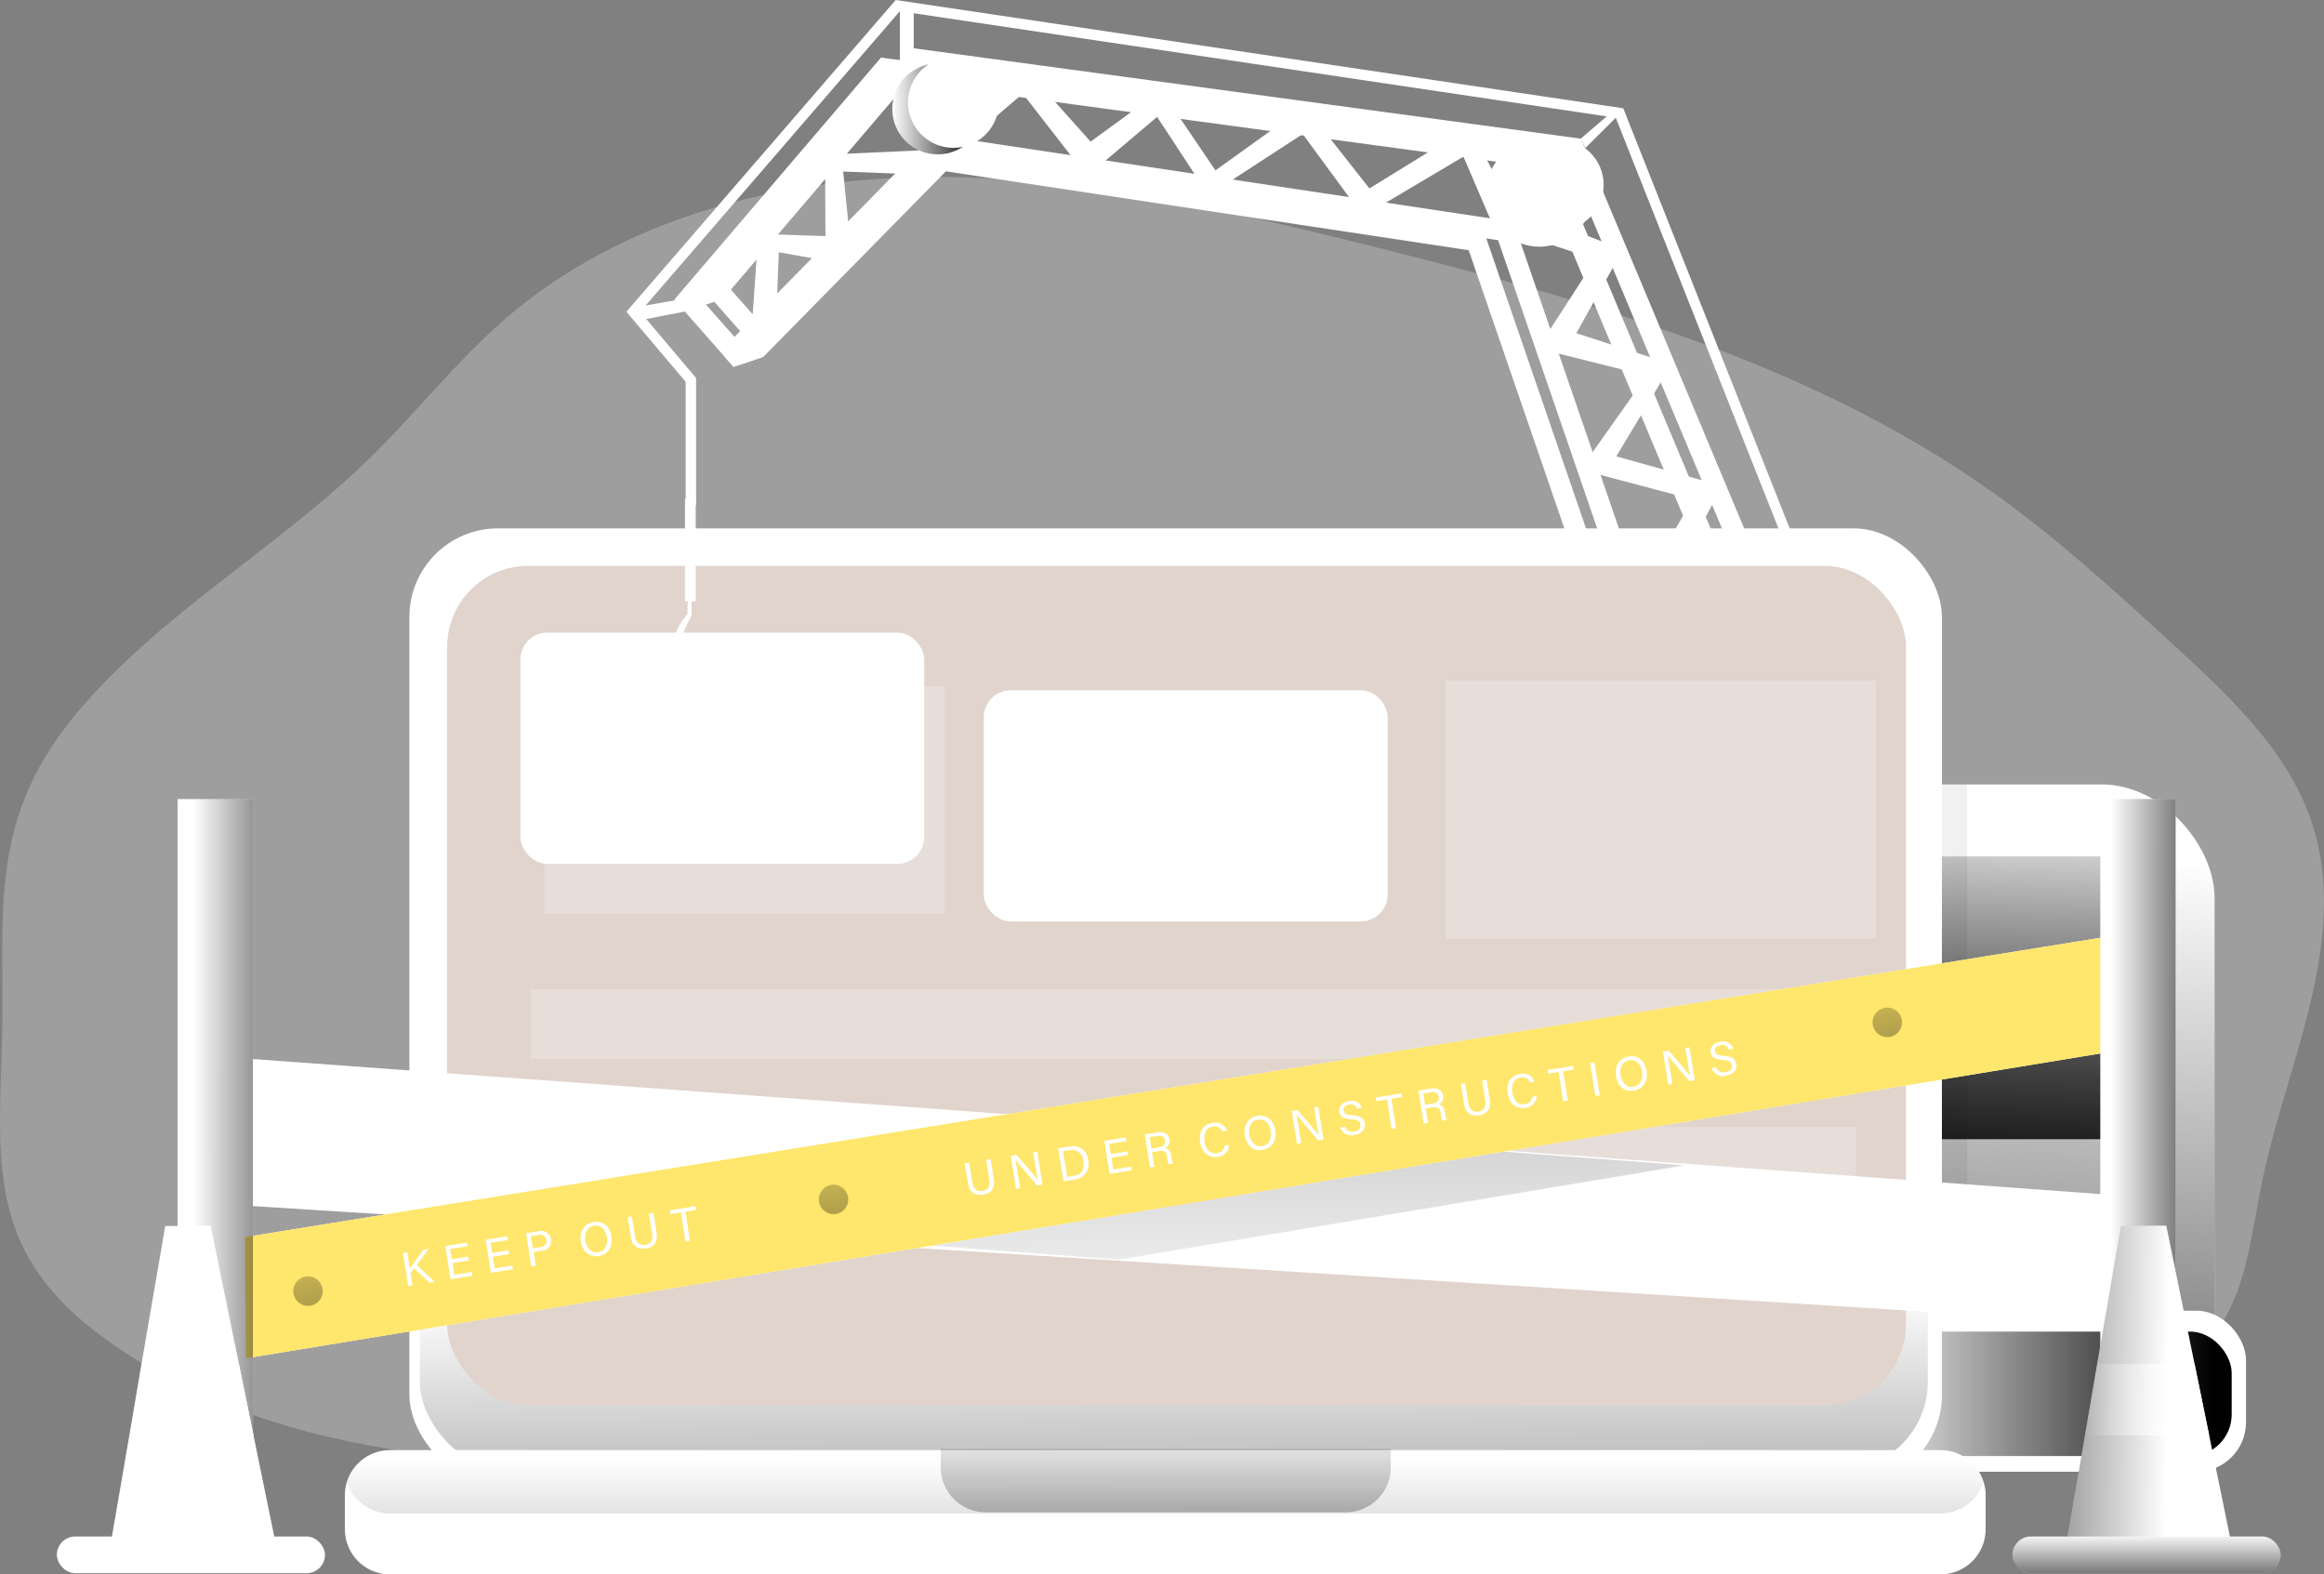 <svg xmlns="http://www.w3.org/2000/svg" xmlns:xlink="http://www.w3.org/1999/xlink" width="506.07" height="342.8"><rect width="100%" height="100%" fill="#808080" stroke="none"/><defs><linearGradient id="a" x1=".514" y1=".096" x2=".458" y2="1.728" gradientUnits="objectBoundingBox"><stop offset="0" stop-color="#010101" stop-opacity="0"/><stop offset=".95" stop-color="#010101"/></linearGradient><linearGradient id="c" x1="-.956" y1=".512" x2="9.115" y2=".428" xlink:href="#a"/><linearGradient id="d" x1="0" y1=".5" x2="1" y2=".5" xlink:href="#a"/><linearGradient id="e" x1=".522" y1="-.314" x2=".477" y2="1.339" xlink:href="#a"/><linearGradient id="f" x1=".505" y1=".816" x2=".517" y2="1.567" xlink:href="#a"/><linearGradient id="g" x1=".5" y1=".14" x2=".507" y2="8.369" xlink:href="#a"/><linearGradient id="h" x1=".484" y1="-.885" x2=".598" y2="6.768" xlink:href="#a"/><linearGradient id="b" x1=".501" y1=".368" x2=".51" y2="-1.156" gradientUnits="objectBoundingBox"><stop offset="0" stop-color="#fff" stop-opacity="0"/><stop offset=".95" stop-color="#fff"/></linearGradient><linearGradient id="i" x1=".552" y1="1.783" x2=".122" y2="-8.388" xlink:href="#a"/><linearGradient id="j" x1=".21" y1=".499" x2="2.244" y2=".504" xlink:href="#a"/><linearGradient id="k" x1=".14" y1=".499" x2="1.948" y2=".506" xlink:href="#a"/><linearGradient id="l" x1=".617" y1=".509" x2="-1.127" y2=".459" xlink:href="#a"/><linearGradient id="m" x1=".5" y1="-.088" x2=".5" y2="2.086" xlink:href="#a"/><linearGradient id="n" x1="0" y1=".5" x2="1" y2=".5" xlink:href="#b"/><linearGradient id="o" x1="0" y1=".5" x2="1" y2=".5" xlink:href="#b"/><linearGradient id="p" x1="-.081" y1="-2.752" x2="2.184" y2="9.902" xlink:href="#a"/><linearGradient id="q" x1="-.083" y1="-2.752" x2="2.182" y2="9.902" xlink:href="#a"/><linearGradient id="r" x1="-.083" y1="-2.754" x2="2.182" y2="9.9" xlink:href="#a"/></defs><g data-name="Web Development" transform="translate(.008)"><path data-name="Path 5726" d="M16.09 156.01c18.08-22 43.87-36.24 64.28-56.13 10.28-10 19.16-21.43 30-30.77 24.91-21.38 58.68-30.24 91.5-30.57s65.18 7.15 97 15.11c47.27 11.82 95.36 25.31 135.07 53.56 14.2 10.1 27.07 21.92 39.9 33.7 12.08 11.1 24.64 22.93 29.68 38.54 8.2 25.38-5.59 52-11 78.08-2.08 10.08-3 20.69-8.09 29.64-12 21.05-40.48 24.14-64.68 24.78l-255.45 6.73c-49.1 1.3-102.23 1.41-141.92-27.54-24.35-17.84-22.88-36.39-22-62.6.94-27.86-3.9-48.66 15.71-72.53z" fill="#fff" opacity=".24" style="isolation:isolate"/><rect data-name="Rectangle 1852" width="107.75" height="146.23" rx="24.67" transform="translate(374.48 170.79)" fill="#fff"/><rect data-name="Rectangle 1853" width="107.75" height="146.23" rx="24.67" transform="translate(374.48 170.79)" fill="url(#a)"/><path data-name="Rectangle 1854" transform="translate(410.4 170.79)" opacity=".28" fill="url(#c)" d="M0 0h17.96v112.02H0z"/><rect data-name="Rectangle 1855" width="92.36" height="35.06" rx="10.77" transform="translate(396.72 285.38)" fill="#fff"/><rect data-name="Rectangle 1856" width="84.11" height="27.1" rx="9.04" transform="translate(401.85 289.93)" fill="url(#d)"/><path data-name="Rectangle 1857" transform="translate(408.69 186.47)" fill="url(#e)" d="M0 0h57.01v61.57H0z"/><path data-name="Path 5727" d="M383.28 140.79l-34.59-2.36-28.88-83.95-117.59-17.74-42.47 43.15-12.92-14.65 45-52.7L337.79 32.3zm-31.34-6.6l24.44 1.66-41.71-99.45-141.06-19.1-40.88 47.9 7.2 8.15 40.7-41.36 122.52 18.48z" fill="#fff"/><path data-name="Path 5728" d="M387.25 182.49l-34.59-2.36-28.88-83.95-117.59-17.74-42.47 43.15-12.92-14.65 45-52.7L341.76 74zm-31.34-6.6l24.44 1.66-41.71-99.45L197.58 59l-40.88 47.9 7.2 8.15 40.7-41.36 122.52 18.48z" transform="translate(-3.97 -41.7)" fill="url(#d)"/><path data-name="Path 5729" d="M389.39 120.41l-37.55-94.77-155.9-23.2-56.55 65.46 12.18 14.4v27.78h-2.27V83.13l-12.91-15.25L195.04 0l158.43 23.58 38.03 95.99z" fill="#fff"/><path data-name="Path 5730" d="M389.69 138.66l-34.59-2.36-28.88-84-117.59-17.7-42.46 43.15-12.93-14.64 45-52.7 146 19.78zm-31.33-6.61l24.43 1.67-41.7-99.42-141.06-19.15-40.88 47.91 7.2 8.16 40.68-41.36L329.56 48.3z" fill="#fff"/><path data-name="Path 5731" d="M359 135.5l-4.53-2.65 14.13-24.12-24.48-6.49 14.46-20.45-23.72-5.93 12.55-19.42-22.29-7.31-6.45-15.03-21.86 12.98-13.14-17.9-20.5 13.34-11.21-17.07-15.27 12.93-13.99-17.99-20.69 17.68-18.41-.72 2.05 20.45-16.06-2.88-.67 16.99-5.25-.21 1.45-20.77 14.62.48-.09-17.73 20.51-.93 22.75-18.23 14.56 16.32 15.37-11.19 11.82 17.45 19.46-13.96 14.07 17.89 21.85-13.47L329 44.89l24.39 9.46-10.14 18.2 20.76 6.74-12.06 20.08 23.1 6.43z" fill="#fff"/><rect data-name="Rectangle 1858" width="333.72" height="207.98" rx="19.29" transform="translate(89.14 115.04)" fill="#fff"/><rect data-name="Rectangle 1859" width="328.37" height="207.22" rx="19.1" transform="translate(91.42 112.76)" fill="url(#f)"/><rect data-name="Rectangle 1860" width="317.67" height="182.75" rx="17.64" transform="translate(97.36 123.21)" fill="#e0d4cd"/><path data-name="Rectangle 1861" fill="#fff" opacity=".24" style="isolation:isolate" d="M118.54 149.38h87.18v49.59h-87.18z"/><path data-name="Path 5732" d="M432.38 325.58v7.35a9.85 9.85 0 01-9.87 9.87H84.96a9.85 9.85 0 01-9.87-9.87v-7.35a9.67 9.67 0 01.45-2.95 9.83 9.83 0 019.42-6.89h337.55a9.81 9.81 0 019.41 6.89 9.38 9.38 0 01.46 2.95z" fill="#fff"/><path data-name="Path 5733" d="M435.89 364.3a9.85 9.85 0 01-9.41 6.93H88.93a9.86 9.86 0 01-9.42-6.93 9.83 9.83 0 019.42-6.89h337.55a9.81 9.81 0 019.41 6.89z" transform="translate(-3.97 -41.7)" fill="url(#g)"/><path data-name="Path 5734" d="M204.85 315.47h98v4a9.8 9.8 0 01-9.8 9.8h-78.4a9.8 9.8 0 01-9.8-9.8v-4z" fill="url(#h)"/><path data-name="Rectangle 1862" fill="#fff" d="M38.67 173.98h16.4v165.27h-16.4z"/><rect data-name="Rectangle 1863" width="87.18" height="49.59" rx="5.48" transform="translate(113.69 138.12)" fill="#fff" stroke="#fff" stroke-miterlimit="10" stroke-width=".76"/><rect data-name="Rectangle 1864" width="87.18" height="49.59" rx="5.48" transform="translate(214.6 150.66)" fill="#fff" stroke="#fff" stroke-miterlimit="10" stroke-width=".76"/><path data-name="Rectangle 1865" fill="#fff" opacity=".24" style="isolation:isolate" d="M314.77 148.19h93.71v56.21h-93.71z"/><path data-name="Rectangle 1866" fill="#fff" opacity=".24" style="isolation:isolate" d="M115.62 215.37h288.55v15.17H115.62z"/><path data-name="Rectangle 1867" fill="#fff" opacity=".24" style="isolation:isolate" d="M115.62 245.36h288.55v15.17H115.62z"/><path data-name="Path 5735" d="M54.72 230.57l408.38 29.84v27.95l-408.78-25.8z" fill="#fff"/><path data-name="Path 5736" d="M54.72 230.57l408.38 29.84v27.95l-408.78-25.8z" fill="url(#b)"/><path data-name="Path 5737" d="M78.49 244.66l1 .07-.33 3.57c.59-.52 2.58-2.21 3.81-3.3l1.2.1-3.36 2.82 3 4.46-1.17-.1-2.51-3.79-1 .77-.21 2.74-.95-.08z" fill="#fff"/><path data-name="Path 5738" d="M92.03 249.6l-3.58-.3-.2 2.57 4 .31-.19.81-4.78-.36.56-7.27 4.73.36-.06.83-3.79-.3-.18 2.23 3.62.28z" fill="#fff"/><path data-name="Path 5739" d="M100.95 250.3l-3.62-.28-.2 2.57 4 .31-.19.81-4.81-.41.56-7.27 4.73.37-.06.82-3.79-.29-.17 2.22 3.61.28z" fill="#fff"/><path data-name="Path 5740" d="M105.57 246.75l2.76.22a2.1 2.1 0 012.21 2.3 2.14 2.14 0 01-2.6 2l-1.73-.13-.23 3-1-.07zm.71 3.54l1.68.13c1 .08 1.53-.36 1.59-1.21a1.311 1.311 0 00-1.36-1.44l-1.71-.13z" fill="#fff"/><path data-name="Path 5741" d="M123.48 251.75c-.15 2-1.41 3.69-3.7 3.52-2.14-.17-3.2-1.91-3-4s1.5-3.65 3.71-3.47c2 .15 3.16 1.79 2.99 3.95zm-5.72-.43c-.12 1.56.56 3 2.13 3.12s2.47-1.2 2.59-2.75-.54-2.95-2.14-3.07-2.46 1.15-2.58 2.68z" fill="#fff"/><path data-name="Path 5742" d="M128.83 248.55l-.34 4.37c-.13 1.72.78 2.26 1.7 2.33 1.09.09 1.9-.36 2-2l.34-4.37 1 .07-.33 4.33c-.19 2.36-1.54 2.93-3.09 2.81s-2.77-.95-2.6-3.18l.34-4.39z" fill="#fff"/><path data-name="Path 5743" d="M139.43 250.2l-2.34-.19.06-.82 5.66.44-.06.82-2.35-.18-.5 6.44-1-.07z" fill="#fff"/><path data-name="Path 5744" d="M279.59 260.21l-.34 4.37c-.13 1.71.77 2.25 1.7 2.33 1.09.08 1.9-.36 2-2l.34-4.37 1 .07-.34 4.32c-.18 2.36-1.54 2.94-3.08 2.82a2.617 2.617 0 01-2.6-3.18l.34-4.4z" fill="#fff"/><path data-name="Path 5745" d="M288.22 268.18l.56-7.26 1.28.1c.91 1.78 2.9 5.57 3.24 6.38 0-.93.09-2.08.18-3.26l.22-2.84.91.07-.56 7.27-1.2-.1c-.84-1.65-2.9-5.72-3.29-6.56 0 .83-.1 2.06-.21 3.38l-.22 2.94z" fill="#fff"/><path data-name="Path 5746" d="M299.2 261.72l2.59.2a3.31 3.31 0 013.15 3.83 3.42 3.42 0 01-3.74 3.44l-2.56-.2zm.46 6.53l1.53.12c1.71.13 2.61-1 2.74-2.68a2.47 2.47 0 00-2.31-2.95l-1.52-.12z" fill="#fff"/><path data-name="Path 5747" d="M313.63 266.74l-3.61-.28-.2 2.57 4 .3-.19.82-4.78-.37.56-7.27 4.73.36-.06.83-3.79-.29-.18 2.22 3.62.28z" fill="#fff"/><path data-name="Path 5748" d="M318.9 267.3l-.25 3.2-.95-.08.56-7.26 2.84.22c1.5.11 2.22 1 2.14 2.12a1.66 1.66 0 01-1.38 1.61c.59.2 1.06.69 1 1.94v.32a5 5 0 000 1.45l-.93-.07a4.72 4.72 0 010-1.58v-.15c.08-1-.18-1.5-1.48-1.6zm.06-.81l1.58.12c1.11.09 1.63-.3 1.69-1.11s-.41-1.25-1.39-1.33l-1.69-.13z" fill="#fff"/><path data-name="Path 5749" d="M335.61 269.78a2.77 2.77 0 01-3.06 1.93c-2.17-.17-3.14-1.91-3-4s1.38-3.68 3.59-3.51a2.67 2.67 0 012.69 2.42l-1-.08A1.85 1.85 0 00333 265c-1.61-.12-2.37 1.29-2.48 2.75s.39 3 2.07 3.11a1.88 1.88 0 002-1.19z" fill="#fff"/><path data-name="Path 5750" d="M346.12 268.96c-.16 2-1.41 3.7-3.7 3.52-2.14-.16-3.2-1.91-3-4s1.5-3.64 3.7-3.47 3.16 1.79 3 3.95zm-5.73-.43c-.12 1.57.57 3 2.13 3.13s2.47-1.21 2.59-2.76-.54-2.94-2.13-3.07-2.47 1.16-2.59 2.7z" fill="#fff"/><path data-name="Path 5751" d="M350.03 272.96l.56-7.26 1.27.09c.92 1.79 2.9 5.57 3.25 6.39 0-.94.1-2.09.19-3.27l.22-2.83.91.07-.56 7.26-1.21-.09c-.84-1.65-2.89-5.72-3.28-6.57 0 .83-.11 2.06-.21 3.38l-.22 2.9z" fill="#fff"/><path data-name="Path 5752" d="M361.03 271.78a1.66 1.66 0 001.74 1.48c1.13.09 1.62-.4 1.67-1.09s-.26-1.17-1.69-1.63c-1.68-.55-2.23-1.18-2.15-2.2s.95-1.9 2.56-1.78a2.344 2.344 0 012.4 2.15l-1-.07a1.42 1.42 0 00-1.53-1.34c-.89-.07-1.41.29-1.46 1s.33 1 1.58 1.39c2 .67 2.34 1.5 2.26 2.44-.09 1.17-1 2-2.8 1.88a2.45 2.45 0 01-2.6-2.33z" fill="#fff"/><path data-name="Path 5753" d="M371.35 268.13l-2.34-.18.06-.82 5.66.43-.06.83-2.35-.19-.5 6.45-1-.08z" fill="#fff"/><path data-name="Path 5754" d="M379.03 271.99l-.25 3.2-.95-.07.57-7.27 2.84.22c1.49.11 2.22 1 2.13 2.12a1.65 1.65 0 01-1.34 1.61c.58.2 1.06.69 1 1.95v.31a5 5 0 000 1.45l-.94-.07a4.79 4.79 0 010-1.58v-.14c.08-1-.18-1.51-1.49-1.61zm.06-.81l1.58.12c1.12.09 1.63-.29 1.69-1.11s-.41-1.25-1.39-1.32l-1.69-.13z" fill="#fff"/><path data-name="Path 5755" d="M388.69 268.64l-.34 4.38c-.14 1.71.77 2.25 1.7 2.32 1.08.09 1.89-.35 2-2l.34-4.38 1 .08-.36 4.26c-.18 2.36-1.54 2.94-3.09 2.82s-2.77-1-2.6-3.19l.34-4.39z" fill="#fff"/><path data-name="Path 5756" d="M403.23 275.01a2.77 2.77 0 01-3.06 1.93c-2.17-.17-3.14-1.91-3-4s1.39-3.67 3.59-3.5a2.66 2.66 0 012.69 2.42l-1-.08a1.82 1.82 0 00-1.82-1.53c-1.61-.13-2.37 1.28-2.48 2.74s.39 3 2.07 3.12a1.87 1.87 0 002-1.21z" fill="#fff"/><path data-name="Path 5757" d="M409.09 271.05l-2.34-.18.07-.83 5.66.44-.07.82-2.35-.18-.5 6.45-1-.08z" fill="#fff"/><path data-name="Path 5758" d="M417.13 270.84l-.56 7.27-1-.08.56-7.26z" fill="#fff"/><path data-name="Path 5759" d="M427.74 275.3c-.15 2-1.41 3.69-3.69 3.51s-3.21-1.9-3-4 1.51-3.65 3.71-3.48 3.15 1.78 2.98 3.97zm-5.72-.44c-.12 1.57.57 3 2.13 3.13s2.47-1.21 2.59-2.75-.54-2.95-2.14-3.08-2.46 1.14-2.57 2.68z" fill="#fff"/><path data-name="Path 5760" d="M431.62 279.3l.57-7.26 1.27.1c.91 1.78 2.9 5.57 3.25 6.38 0-.94.09-2.08.19-3.26l.21-2.84.92.07-.57 7.26-1.2-.09c-.84-1.65-2.9-5.72-3.28-6.56 0 .83-.11 2.06-.21 3.38l-.23 2.9z" fill="#fff"/><path data-name="Path 5761" d="M442.65 278.09a1.67 1.67 0 001.74 1.49c1.13.09 1.62-.41 1.67-1.1s-.27-1.17-1.69-1.62c-1.68-.56-2.23-1.19-2.15-2.21s.94-1.9 2.56-1.78a2.27 2.27 0 012.4 2.15l-1-.07a1.41 1.41 0 00-1.51-1.29c-.89-.07-1.41.28-1.46 1s.33 1 1.58 1.39c2 .66 2.34 1.49 2.26 2.43-.09 1.17-1 2-2.8 1.89a2.47 2.47 0 01-2.61-2.34z" fill="#fff"/><path data-name="Path 5762" d="M242.79 244.33l124 9.41-123.14 20.52-91.5-6.84z" fill="url(#i)"/><path data-name="Path 5763" d="M53.32 269.36l404.11-65.19 2.4 24.8-406.31 66.78z" fill="#fff"/><path data-name="Path 5764" d="M53.32 269.36l404.11-65.19 2.4 24.8-406.31 66.78z" fill="#ffe66c"/><path data-name="Rectangle 1868" fill="#fff" d="M457.35 173.98h16.4v165.27h-16.4z"/><path data-name="Rectangle 1869" transform="translate(38.67 173.98)" fill="url(#j)" d="M0 0h16.4v165.27H0z"/><path data-name="Rectangle 1870" transform="translate(457.35 173.98)" fill="url(#k)" d="M0 0h16.4v165.27H0z"/><path data-name="Path 5765" d="M485.82 335.75h-35.8l3.99-23.2 2.66-15.6 5.16-30 9.88-.1 6.16 30.1 3.19 15.6z" fill="#fff"/><path data-name="Path 5766" d="M485.82 335.75h-35.8l3.99-23.2 2.66-15.6 5.16-30 9.88-.1 6.16 30.1 3.19 15.6z" fill="url(#l)"/><rect data-name="Rectangle 1871" width="58.39" height="8" rx="4" transform="translate(438.23 334.54)" fill="#fff"/><rect data-name="Rectangle 1872" width="58.39" height="8" rx="4" transform="translate(438.23 334.54)" fill="url(#m)"/><path data-name="Path 5767" d="M481.06 312.55h-27.05l2.66-15.6h21.2z" fill="url(#n)"/><path data-name="Path 5768" d="M59.96 335.75h-35.8l3.99-23.2 2.66-15.6 5.16-30 9.88-.1 6.16 30.1 3.19 15.6z" fill="#fff"/><path data-name="Path 5769" d="M59.96 335.75h-35.8l3.99-23.2 2.66-15.6 5.16-30 9.88-.1 6.16 30.1 3.19 15.6z" fill="url(#l)"/><rect data-name="Rectangle 1873" width="58.39" height="8" rx="4" transform="translate(12.37 334.54)" fill="#fff"/><rect data-name="Rectangle 1874" width="58.39" height="8" rx="4" transform="translate(12.37 334.54)" fill="url(#m)"/><path data-name="Path 5770" d="M55.2 312.55H28.15l2.66-15.6h21.2z" fill="url(#o)"/><circle data-name="Ellipse 254" cx="9.9" cy="9.9" r="9.9" transform="translate(194.29 13.81)" fill="#fff"/><circle data-name="Ellipse 255" cx="11.65" cy="11.65" r="11.65" transform="translate(323.56 30.41)" fill="#fff"/><circle data-name="Ellipse 256" cx="9.9" cy="9.9" r="9.9" transform="translate(194.29 13.81)" fill="url(#d)"/><circle data-name="Ellipse 257" cx="9.9" cy="9.9" r="9.9" transform="translate(197.71 12.39)" fill="#fff"/><circle data-name="Ellipse 258" cx="9.9" cy="9.9" r="9.9" transform="translate(325.98 31.77)" fill="url(#d)"/><circle data-name="Ellipse 259" cx="9.9" cy="9.9" r="9.9" transform="translate(329.4 30.35)" fill="#fff"/><path data-name="Path 5771" d="M159.76 79.89l6.41-2.14-2.2-2.73-6.41 2.42z" fill="#fff"/><path data-name="Path 5772" d="M149.35 67.78l6.42-2.14-2.2-2.74-6.41 2.42z" fill="#fff"/><path data-name="Rectangle 1875" fill="#fff" d="M149.15 108.58h2.34v22.35h-2.34z"/><path data-name="Rectangle 1876" fill="#fff" d="M195.94 2.44h3.02v10.58h-3.02z"/><path data-name="Path 5773" d="M149.01 65.04l.34 2.74-10.3 2.01v-3.02z" fill="#fff"/><path data-name="Path 5774" d="M344.21 30.19l6.43-5.52 1.2.97-6.65 6.62z" fill="#fff"/><path data-name="Path 5775" d="M152.25 141.3a3 3 0 01-1 1.61 2.32 2.32 0 01-2 .5 3 3 0 01-1.87-1 3.19 3.19 0 01-.7-2.08 8.32 8.32 0 011-3.7 15.1 15.1 0 012.07-3l-.09.27c.15-4.37.38-8.74.65-13.11.15 4.38.26 8.75.29 13.12v.11l-.09.16c-.55 1-1.06 2.07-1.51 3.1a9.359 9.359 0 00-.87 3.1 2 2 0 001.37 2.1 2.36 2.36 0 002.75-1.18z" fill="#fff"/><circle data-name="Ellipse 260" cx="2.67" cy="2.67" r="2.67" transform="translate(149.69 139.58)" fill="#fff" opacity=".24" style="isolation:isolate"/><path data-name="Path 5776" d="M87.73 272.81l.94-.15.57 3.54c.45-.65 2-2.75 2.93-4.1l1.19-.19-2.61 3.54 3.91 3.64-1.15.18-3.33-3.1-.79 1 .43 2.71-.94.15z" fill="#fff"/><path data-name="Path 5777" d="M102.09 274.45l-3.58.57.4 2.55 3.93-.63v.84l-4.74.75-1.14-7.23 4.69-.75.13.81-3.76.6.36 2.21 3.58-.58z" fill="#fff"/><path data-name="Path 5778" d="M110.88 273.05l-3.57.57.4 2.54 3.93-.63v.84l-4.74.76-1.15-7.2 4.69-.75.13.82-3.76.6.35 2.2 3.58-.57z" fill="#fff"/><path data-name="Path 5779" d="M114.56 268.52l2.73-.43a2.12 2.12 0 012.69 1.72 2.16 2.16 0 01-2.08 2.53l-1.7.27.47 3-1 .15zm1.47 3.28l1.66-.26c1-.16 1.41-.72 1.27-1.55a1.3 1.3 0 00-1.66-1.09l-1.69.27z" fill="#fff"/><path data-name="Path 5780" d="M133.14 269.2c.32 2-.51 3.92-2.78 4.29-2.11.34-3.56-1.11-3.89-3.18s.61-3.9 2.8-4.24c2.02-.33 3.53.99 3.87 3.13zm-5.67.92c.25 1.55 1.25 2.79 2.8 2.54s2.12-1.75 1.88-3.28-1.21-2.74-2.8-2.49-2.12 1.7-1.88 3.23z" fill="#fff"/><path data-name="Path 5781" d="M137.59 264.84l.69 4.33c.28 1.7 1.28 2 2.2 1.87 1.08-.17 1.76-.79 1.5-2.46l-.7-4.33 1-.15.68 4.28c.38 2.34-.81 3.22-2.34 3.46s-2.92-.28-3.27-2.49l-.7-4.35z" fill="#fff"/><path data-name="Path 5782" d="M148.28 263.97l-2.32.37-.13-.82 5.61-.89.13.81-2.33.38 1 6.38-1 .15z" fill="#fff"/><path data-name="Path 5783" d="M211.03 253.11l.69 4.33c.27 1.7 1.27 2 2.19 1.87 1.08-.17 1.77-.79 1.5-2.46l-.69-4.33 1-.15.68 4.28c.38 2.34-.81 3.22-2.34 3.46s-2.92-.28-3.27-2.49l-.76-4.32z" fill="#fff"/><path data-name="Path 5784" d="M221.23 258.85l-1.15-7.2 1.26-.2c1.31 1.52 4.13 4.74 4.65 5.45-.22-.91-.39-2.05-.57-3.22l-.46-2.81.91-.14 1.15 7.2-1.19.19c-1.2-1.41-4.16-4.89-4.73-5.62.18.81.38 2 .58 3.34l.46 2.87z" fill="#fff"/><path data-name="Path 5785" d="M230.4 250.01l2.56-.41a3.3 3.3 0 014 3 3.42 3.42 0 01-2.84 4.22l-2.53.4zm2 6.23l1.51-.24c1.7-.27 2.3-1.61 2-3.24a2.47 2.47 0 00-2.93-2.33l-1.51.24z" fill="#fff"/><path data-name="Path 5786" d="M245.6 251.51l-3.57.57.4 2.55 3.93-.63v.84l-4.74.75-1.15-7.19 4.69-.75.13.81-3.76.6.36 2.21 3.57-.58z" fill="#fff"/><path data-name="Path 5787" d="M250.86 250.87l.51 3.17-.94.15-1.15-7.2 2.81-.45c1.48-.24 2.39.44 2.57 1.56a1.66 1.66 0 01-1 1.89c.62.06 1.2.43 1.39 1.67l.05.31a5 5 0 00.33 1.41l-.93.15a5 5 0 01-.37-1.53v-.15c-.17-1-.53-1.42-1.82-1.21zm-.13-.8l1.56-.25c1.11-.18 1.52-.67 1.39-1.48s-.69-1.12-1.66-1l-1.67.26z" fill="#fff"/><path data-name="Path 5788" d="M267.68 249.3a2.77 2.77 0 01-2.52 2.59c-2.16.34-3.5-1.12-3.83-3.16s.49-3.89 2.67-4.24a2.67 2.67 0 013.19 1.72l-1 .15a1.83 1.83 0 00-2.13-1.07c-1.59.25-2 1.8-1.77 3.25s1.07 2.81 2.74 2.55a1.88 1.88 0 001.65-1.64z" fill="#fff"/><path data-name="Path 5789" d="M277.71 246.09c.32 2-.51 3.92-2.77 4.29s-3.56-1.11-3.9-3.18.62-3.89 2.8-4.24c2.02-.33 3.53.99 3.87 3.13zm-5.67.92c.25 1.55 1.26 2.79 2.81 2.54s2.12-1.75 1.87-3.28-1.21-2.74-2.8-2.49-2.12 1.7-1.89 3.23z" fill="#fff"/><path data-name="Path 5790" d="M282.42 249.07l-1.15-7.19 1.26-.21c1.3 1.53 4.12 4.74 4.64 5.45-.22-.91-.39-2-.57-3.21l-.45-2.82.9-.14 1.15 7.2-1.17.15c-1.2-1.41-4.16-4.89-4.73-5.62.18.81.38 2 .59 3.33l.46 2.88z" fill="#fff"/><path data-name="Path 5791" d="M292.86 245.35a1.67 1.67 0 002 1c1.12-.18 1.48-.78 1.37-1.46s-.53-1.07-2-1.18c-1.76-.15-2.44-.63-2.6-1.64s.48-2.07 2.08-2.33a2.27 2.27 0 012.83 1.53l-1 .16a1.42 1.42 0 00-1.77-.91c-.88.14-1.3.61-1.19 1.29s.55.88 1.86 1c2.13.17 2.62.9 2.77 1.84.18 1.16-.53 2.2-2.29 2.48a2.46 2.46 0 01-3.07-1.66z" fill="#fff"/><path data-name="Path 5792" d="M302.03 239.39l-2.32.37-.13-.81 5.61-.9.13.81-2.33.38 1 6.38-1 .15z" fill="#fff"/><path data-name="Path 5793" d="M310.45 241.35l.51 3.16-.95.15-1.15-7.2 2.82-.45c1.48-.23 2.39.45 2.57 1.57a1.66 1.66 0 01-1 1.89c.62.06 1.19.42 1.39 1.66l.05.31a5.131 5.131 0 00.33 1.42l-.93.14a5 5 0 01-.37-1.53v-.14c-.17-1-.53-1.42-1.82-1.22zm-.13-.81l1.56-.25c1.11-.18 1.52-.67 1.39-1.47s-.69-1.12-1.66-1l-1.68.27z" fill="#fff"/><path data-name="Path 5794" d="M319.03 235.84l.69 4.33c.27 1.7 1.27 2 2.2 1.87s1.76-.79 1.5-2.46l-.7-4.33 1-.15.69 4.28c.37 2.34-.82 3.21-2.35 3.46s-2.91-.28-3.27-2.49l-.69-4.36z" fill="#fff"/><path data-name="Path 5795" d="M334.66 238.63a2.76 2.76 0 01-2.52 2.59c-2.16.35-3.5-1.11-3.83-3.15s.49-3.9 2.67-4.25a2.66 2.66 0 013.18 1.72l-.95.15a1.84 1.84 0 00-2.13-1.07c-1.59.26-2 1.81-1.77 3.25s1.07 2.82 2.74 2.55a1.88 1.88 0 001.65-1.63z" fill="#fff"/><path data-name="Path 5796" d="M339.43 233.41l-2.31.37-.14-.81 5.61-.9.13.82-2.33.37 1 6.38-1 .16z" fill="#fff"/><path data-name="Path 5797" d="M347.2 231.3l1.15 7.2-.95.15-1.16-7.2z" fill="#fff"/><path data-name="Path 5798" d="M358.56 233.17c.31 2-.51 3.92-2.78 4.28s-3.56-1.1-3.89-3.17.61-3.9 2.79-4.25 3.54 1 3.88 3.14zm-5.67.92c.25 1.55 1.25 2.79 2.8 2.54s2.12-1.75 1.88-3.28-1.22-2.74-2.8-2.49-2.13 1.7-1.88 3.23z" fill="#fff"/><path data-name="Path 5799" d="M363.26 236.15l-1.15-7.2 1.26-.2c1.3 1.52 4.12 4.74 4.65 5.45-.22-.91-.39-2-.58-3.22l-.45-2.81.9-.14 1.15 7.2-1.19.19c-1.2-1.41-4.15-4.89-4.72-5.62.19.81.38 2 .59 3.33l.46 2.88z" fill="#fff"/><path data-name="Path 5800" d="M373.7 232.42a1.67 1.67 0 002.05 1c1.11-.17 1.47-.77 1.36-1.45s-.53-1.08-2-1.19c-1.76-.14-2.45-.62-2.61-1.64s.48-2.07 2.08-2.32a2.26 2.26 0 012.84 1.53l-1 .15a1.4 1.4 0 00-1.76-.9c-.88.14-1.31.61-1.2 1.29s.55.88 1.87 1c2.13.16 2.61.9 2.76 1.83.19 1.16-.52 2.21-2.28 2.49a2.47 2.47 0 01-3.08-1.66z" fill="#fff"/><circle data-name="Ellipse 261" cx="3.21" cy="3.21" r="3.21" transform="translate(178.29 257.94)" fill="url(#p)"/><circle data-name="Ellipse 262" cx="3.21" cy="3.21" r="3.21" transform="translate(407.76 219.39)" fill="url(#q)"/><circle data-name="Ellipse 263" cx="3.21" cy="3.21" r="3.21" transform="translate(63.85 277.9)" fill="url(#r)"/></g></svg>